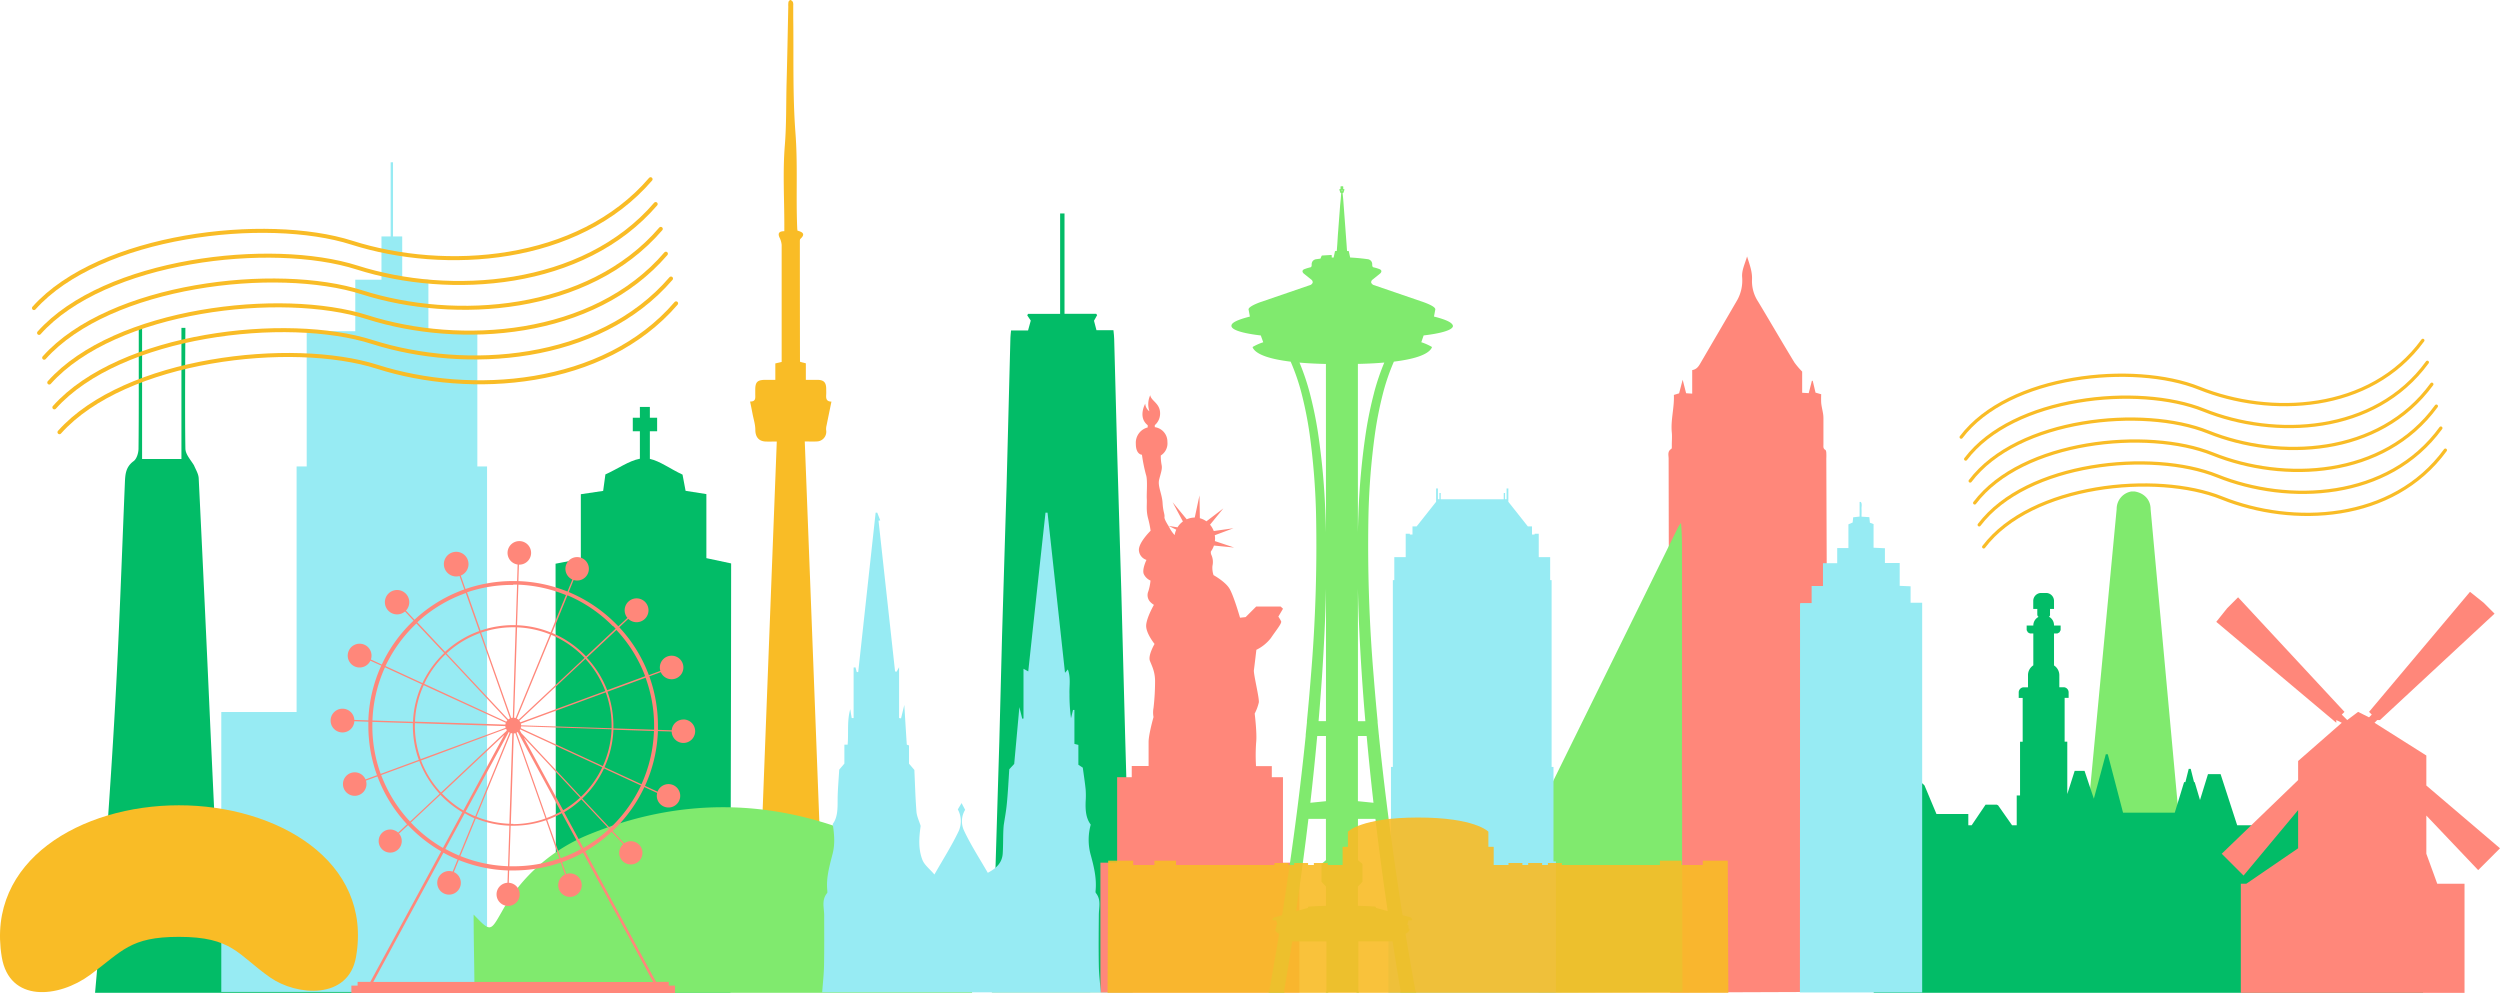 <svg xmlns="http://www.w3.org/2000/svg" viewBox="0 0 1014.83 403.37"><defs><style>.cls-1{isolation:isolate;}.cls-2,.cls-5{fill:#02bc67;}.cls-12,.cls-2,.cls-3,.cls-4,.cls-6,.cls-7,.cls-8{mix-blend-mode:color;}.cls-3{fill:#80ea6e;}.cls-6{fill:#97ebf3;}.cls-7{fill:#ff877a;}.cls-11,.cls-12,.cls-8{fill:#f9bc26;}.cls-10,.cls-9{fill:none;stroke:#f9bc26;stroke-linecap:round;stroke-linejoin:round;}.cls-9{stroke-width:1.63px;}.cls-10{stroke-width:1.33px;}.cls-12{opacity:0.9;}</style></defs><g class="cls-1"><g id="Layer_1" data-name="Layer 1"><path class="cls-2" d="M38.59,403l1.11-12.6c2.36-33.91,5-67.8,6.9-101.74,1.76-30.91,2.81-61.85,4.1-92.79.14-3.36.34-6.33,3.53-8.67,1.3-.95,2-3.39,2-5.16.16-14.36.09-28.72.1-43.08v-5.89c.45,0,.9,0,1.35,0v53.26H73.65V133.08c.58,0,1,0,1.61,0,0,1.72-.27,34.39,0,48.93,0,2.42,2.07,4.54,3.49,6.89.72,1.73,1.83,3.47,1.91,5.25q2.46,50.3,4.7,100.6,1.38,29.91,2.79,59.8a15,15,0,0,0,.46,4.43,3.71,3.71,0,0,0,2.5,2.2,3.3,3.3,0,0,0,2.27-2.31c.32-4.46.08-9,.41-13.41a42.5,42.5,0,0,1,3-13.44c.79,4.57,1.58,9.13,2.56,14.87,5.37-5.86,10.24-11,14.83-16.4.68-.79,0-2.63.06-4a7,7,0,0,1,.61-2.41c.1-.22,1.24-.26,1.26-.19a22.84,22.84,0,0,1,.61,2.63c.31,1.67,0,3.8,1,4.93,4.32,5,9,9.68,13.54,14.48l1.81-.11V312.25l2-.17c.67,1.29,1.35,2.58,2.6,5,3.05-16,5.89-30.85,8.33-43.68.85,5.25,1.92,12.65,3.25,20s3,14.93,4.69,23.48c1.1-2.24,1.73-3.53,2.36-4.83l1.89.15v68.56H176c.54-2.07,1.06-4.09,1.58-6.12l2.05.05c.58,9.1,3.58,18.6,4.17,27.71,0,0-.17.6-3.16.6Z"/><path class="cls-3" d="M805.25,402.56H927.59V376.38H899.48v-6.06H894V351.58h-7.71L873,206.65c0-3.86-2.75-6.61-6.61-7.16h-1.1a7.17,7.17,0,0,0-6.07,7.16L845.48,351.58h-7.17v18.74h-6.06v6.06h-27Z"/><path class="cls-2" d="M459.84,402.77c-.1-1.42-.24-2.77-.28-4.11q-.72-25.26-1.43-50.51-.7-24.78-1.4-49.57c-.53-19.51-1-39-1.55-58.54-.54-19.2-1.16-38.39-1.71-57.59-.43-14.95-.78-29.9-1.19-44.85,0-1.08-.17-2.15-.3-3.57h-6.89c-.41-1.6-.75-2.88-1-3.83.52-.94.89-1.6,1.27-2.27l-.38-.55H432.12V86.65h-1.78v40.77H417.28l-.27.63,1.41,2.09-1.1,4h-6.9c-.11,1.21-.24,2.06-.26,2.91q-.8,30.34-1.57,60.67c-.19,7-.42,14-.64,21-.39,13.06-.82,26.12-1.18,39.18-.4,14.32-.7,28.64-1.11,43-.54,18.8-1.17,37.61-1.71,56.41-.4,14.16-.71,28.33-1.08,42.49,0,1-.16,1.94-.26,3Z"/><path class="cls-2" d="M286.74,226.57v-26l-8.44-1.33c-.55-2.93-1-5.35-1.24-6.58-4.94-2.28-9.18-5.5-13.26-6.38V175.07h2.95v-5.51H263.8v-4.37h-4.05v4.37h-2.88v5.51h2.88v11.14c-4.49.83-9,4.15-14,6.37-.24,1.76-.57,4.18-.91,6.69l-9.06,1.35v26.21l-10.26,2c0,57.91.16,116.09.16,174.13h70.85c0-57.89.26-116.58.26-174.25Z"/><g class="cls-4"><line class="cls-5" x1="987.1" y1="358.2" x2="987.64" y2="360.08"/><path class="cls-5" d="M760.59,403h223l.81-27.56V355.5h-1.08l-1.07-15.09h-.54v-6.19h-1.35v6.19h-.81l-1.35,5.12a7,7,0,0,0-3.77-3l-7.54-24h-5.12l-4,12.39H944.25v4h-.54l-5.66-8.35h-5.12L927.27,335H908.14l-6.73-20.75h-5.12l-3.24,10.51-2.15-7.27h-.27l-1.35-5.39h-.81l-1.35,5.39h-.53l-3.78,12.39h-21l-6.19-23.71h-.81l-4.85,18.05-3.78-11.31h-4l-3,9.43V301.07h-1.08V283.29h1.62v-2.16a2.09,2.09,0,0,0-1.89-2.16h-1.88v-4.85a4.76,4.76,0,0,0-2.16-4V257.15h1.35l.83-.44.51-.91v-1.89h-2.69a3.9,3.9,0,0,0-2.06-3.57c.54-.27.44-.74.44-1.28v-1.88h1.62v-3.24a3.24,3.24,0,0,0-3-3.23h-2.43a3.23,3.23,0,0,0-3,3.23v3.24H827v1.88c0,.54,0,1.08.54,1.35a3.88,3.88,0,0,0-2.15,3.5h-2.7v1.89l.5.91.85.44h1.35v12.93a4.76,4.76,0,0,0-2.16,4V279h-1.89a2.09,2.09,0,0,0-1.88,2.16v2.16h1.61v17.78H820V322.9h-1.35V335h-1.89l-5.66-8.08-.53-.27H806L800.36,335H799v-4.58H786.07l-4.85-11.58-.81-.81H778l-.81.81-4.85,11.58h-.27V335H764v8.9a8.63,8.63,0,0,0-2.7,5.92v39.62Zm.43.37"/></g><polygon class="cls-6" points="193.77 189.35 193.77 134.45 173.9 134.45 173.9 113.54 163.27 113.54 163.27 95.98 159.54 95.98 159.54 65.88 158.58 65.88 158.58 95.98 154.85 95.98 154.85 113.54 144.22 113.54 144.22 134.45 124.5 134.45 124.5 189.35 120.4 189.35 120.4 289.03 89.83 289.03 89.83 402.66 120.4 402.66 150.97 402.66 197.71 402.66 197.71 189.35 193.77 189.35"/><path class="cls-7" d="M520.8,350.19v-34.7h-4.53V311h-6.41a73.51,73.51,0,0,1,.05-9.59c.42-3.61-.59-11.75-.59-11.75a19.19,19.19,0,0,0,1.68-4.53c.25-1.77-2.22-11.52-2-13.1s1-8.25,1-8.25a16.78,16.78,0,0,0,5.9-4.78c2-3,4.53-6,4.15-6.8a14.23,14.23,0,0,0-1.13-1.89l1.89-3.21-.94-.88h-9.95l-4.28,4.28-2.27.25s-2.64-9.25-4.4-12-6.36-5.29-6.36-5.29a9.28,9.28,0,0,1-.44-3.74,7,7,0,0,0-.35-4.28,2.6,2.6,0,0,1-.28-1.58,8.68,8.68,0,0,0,1.24-2.4l8.2.8-7.8-2.61c0-.32.06-.65.06-1a9,9,0,0,0-.12-1.38l7.58-2.84-8,1.13a8.49,8.49,0,0,0-1.51-2.57l5.41-6.61-6.88,5.24a8.25,8.25,0,0,0-2.66-1.26l-.15-9.27-1.92,9a8.08,8.08,0,0,0-3.26.71L476,203.87l4.18,7.81a8.59,8.59,0,0,0-2.19,2.38l-3.63-.59,3.13,1.55a8.44,8.44,0,0,0-.67,2.19,14.05,14.05,0,0,1-1.95-2.7c-.66-1.36-2.33-3.59-2.17-4.69s-.56-2-.77-5.66-2.06-6.8-1.39-9.48,1.35-4.33,1-5.92a19,19,0,0,1-.34-3.86,5.79,5.79,0,0,0,2.69-5.5,5.92,5.92,0,0,0-5.12-6v-.82a6.2,6.2,0,0,0,2.15-4.79c0-4.12-3.66-5-4-7.37a8.86,8.86,0,0,0-.34,6.54,4.15,4.15,0,0,1-1.69-3.1s-3.12,5.51,1,8.74v.91a6.42,6.42,0,0,0-4.82,6.64c0,4.44,2.48,4.44,2.48,4.44a66.21,66.21,0,0,0,1.63,8.1c.76,2.06.21,7.6.34,9.78s-.34,4.58.5,7.85a42.07,42.07,0,0,1,1.05,5.12s-5.12,5-4.74,8.1a4.38,4.38,0,0,0,3.06,3.74s-1.89,3.86-1.09,5.75a5.41,5.41,0,0,0,2.73,2.64,21,21,0,0,1-.88,4.36,4,4,0,0,0,.67,4.2,7.45,7.45,0,0,0,1.59,1.3s-2.89,5-3.14,8.19,3.4,7.68,3.4,7.68-2.73,4.65-1.89,6.84,2.14,4.45,2.1,8.52a95.88,95.88,0,0,1-.63,10.61,10,10,0,0,0,0,3.7s-2,7.05-2,10.11c0,2.63,0,8.23,0,9.76h-6.84v4.54h-5.93v34.7h-6.78v52.69h80.75V350.19Z"/><path class="cls-8" d="M144.51,388.51c-3.08,17.46-24.08,15.83-34.92,8.22-13.18-9.25-15.18-16.43-37-16.43-19.86,0-22.94,5.82-35.95,15.4S3.81,407,.72,388.51c-6.52-39.16,32.19-61.62,71.9-61.62S151.41,349.41,144.51,388.51Z"/><polyline class="cls-7" points="1000.43 403.04 1000.43 358.74 989.36 358.74 984.93 346.56 984.93 331.06 1005.97 353.21 1010.4 348.78 1014.83 344.35 984.93 318.87 984.93 306.69 963.89 293.4 964.99 292.29 966.1 292.29 1012.62 249.1 1008.19 244.67 1002.65 240.24 961.67 288.97 962.78 290.08 961.67 291.19 957.24 288.97 952.81 292.29 950.6 290.08 951.7 288.97 908.51 242.46 904.08 246.89 899.65 252.43 948.38 293.4 948.38 292.29 950.6 293.4 932.88 308.91 932.88 316.66 901.87 346.56 906.3 350.99 910.73 355.42 932.88 328.84 932.88 344.35 911.84 358.74 909.62 358.74 909.62 403.04"/><g class="cls-4"><path class="cls-9" d="M20,155.29c26.58-29.79,94.21-37.66,129.09-26.53,37.69,12,91.71,8.5,121.22-25.77"/><path class="cls-9" d="M22.07,165.37c26.58-29.79,94.21-37.67,129.09-26.53,37.69,12,91.71,8.5,121.22-25.77"/><path class="cls-9" d="M24.14,175.45c26.58-29.8,94.21-37.67,129.1-26.53,37.68,12,91.71,8.5,121.21-25.78"/><path class="cls-9" d="M17.93,145.22c26.57-29.8,94.21-37.67,129.09-26.54,37.68,12,91.71,8.5,121.21-25.77"/><path class="cls-9" d="M15.86,135.14c26.57-29.8,94.2-37.67,129.09-26.54,37.68,12,91.71,8.51,121.21-25.77"/><path class="cls-9" d="M13.79,125.06C40.36,95.26,108,87.39,142.88,98.53c37.68,12,91.71,8.5,121.21-25.78"/></g><g class="cls-4"><path class="cls-10" d="M801.59,204.15c19.26-25.45,70.06-30.56,96.66-19.86,28.74,11.55,69.4,9.89,90.74-19.42"/><path class="cls-10" d="M803.42,213.05c19.26-25.45,70.06-30.56,96.66-19.86,28.74,11.55,69.4,9.89,90.74-19.42"/><path class="cls-10" d="M805.25,222c19.26-25.45,70.06-30.56,96.66-19.86,28.74,11.55,69.4,9.89,90.74-19.41"/><path class="cls-10" d="M799.76,195.25c19.26-25.45,70.06-30.56,96.66-19.87,28.74,11.56,69.4,9.89,90.74-19.41"/><path class="cls-10" d="M797.93,186.35c19.26-25.45,70.06-30.56,96.67-19.87,28.74,11.56,69.39,9.89,90.73-19.41"/><path class="cls-10" d="M796.1,177.45c19.26-25.45,70.06-30.56,96.67-19.87,28.74,11.56,69.39,9.89,90.74-19.41"/></g><g class="cls-4"><path class="cls-11" d="M335.21,402.38H306.79Q311,291,315.32,179.23c-1.66,0-3.11.05-4.55,0-2.86-.12-4.16-2-4.16-4.75,0-2.16-.72-4.33-1.13-6.49-.3-1.58-.61-3.17-1-5,2.37.07,2.13-1.45,2.1-2.86,0-.62,0-1.24,0-1.86,0-3.24.87-4.06,4.2-4.08h3.95v-6.66l2.57-.61v-2.31c0-15.07,0-30.14,0-45.21a8.44,8.44,0,0,0-.92-3.09c-.75-1.81.07-2.45,2-2.46V91.23c0-10.71-.66-21.48.2-32.13.7-8.64.49-17.22.73-25.83.28-10.2.46-20.41.68-30.61a9.46,9.46,0,0,1,.07-1.85c.08-.34.6-.86.81-.81a1.76,1.76,0,0,1,1,.85A3.51,3.51,0,0,1,322,2.23c0,1.63,0,3.27,0,4.9.22,15.56-.27,31.18.89,46.67,1,12.91.18,25.77.72,38.64,0,.38.07.76.11,1.18,2,.56,3.39,1.32,1.2,3.34-.26.24-.23.87-.23,1.32q0,24.12.05,48.23a2.6,2.6,0,0,0,.09.4l2.29.57v6.71c1.77,0,3.29,0,4.82,0,2.4.07,3.37,1,3.44,3.41,0,.85.05,1.71,0,2.56-.08,1.46-.07,2.83,2.13,2.87-.68,3.33-1.33,6.43-1.95,9.53a6.4,6.4,0,0,0-.22,1.93,3.94,3.94,0,0,1-3.9,4.71c-1.46.09-2.93,0-4.76,0Q331,291,335.21,402.38Z"/></g><path class="cls-7" d="M678,401.61v1.28l64.16-.24v-1.89q-.39-107.34-.8-214.68a20.42,20.42,0,0,0,0-2.07c0-.49-.1-1.23-.41-1.39-1-.58-.75-1.49-.76-2.29,0-3.46,0-6.91,0-10.37a12.69,12.69,0,0,0-.15-2.05c-.23-1.43-.6-2.83-.75-4.26a33.33,33.33,0,0,1,0-3.61l-2.31-.66c-.4-1.69-.76-3.24-1.13-4.79l-.35,0-1.28,5-2.66-.15,0-8.6a32.32,32.32,0,0,1-3.15-3.7c-5-8.21-9.79-16.49-14.73-24.7a15.09,15.09,0,0,1-2.49-8.76c.2-3.23-.89-6.07-2-9.59-.9,3.14-2.2,5.55-2,8.42a16.36,16.36,0,0,1-1.93,9.2c-4.89,8.45-9.83,16.86-14.75,25.29-.82,1.42-1.56,2.9-3.59,3.23l0,9.56-2.47-.16-1.4-5.49-1.45,5.53-2.12.64c.23,5.18-1.34,10.14-.84,15.25.16,1.71,0,3.46,0,5.18,0,.51.07,1.32-.2,1.48-1.65,1-1.1,2.56-1.09,3.92Q677.53,293.88,678,401.61Z"/><path class="cls-3" d="M682.94,402.64c0-5.32,0-10.54-.06-15.74q0-8.82,0-17.64,0-8.67-.05-17.35t0-17.63q0-8.68-.05-17.36t0-17.63q0-8.69,0-17.36l0-17.63q0-8.69,0-17.36c0-5.87,0-11.75,0-17.63-.05-5.66.14-11.33-.4-17a10.12,10.12,0,0,0-1.53,2.41q-7.41,15.06-14.8,30.11-20.18,41-40.38,82a11.47,11.47,0,0,0-1.22,5.35q.15,34.57.19,69.14c0,.52,0,1-.05,1.55Z"/><path class="cls-6" d="M780.27,402.86V244.66h-4.7V238l-4.42-.19v-9.26h-6v-6l-4.61-.21v-9.6l-1.49-.55c-.08-.85-.15-1.55-.22-2.26l-3.18-.2c0-1.16.06-2.14,0-3.12s.35-2-.29-2.86l-.49,0v5.94l-2.6.3c-.08.78-.15,1.43-.22,2.11l-1.72.75v9.63h-4.55v6.13H740v9.27H735.4v6.93h-4.56a1.93,1.93,0,0,0-.15.4q0,78.78-.05,157.54v.13Z"/><path class="cls-3" d="M394.59,403c0-10.34-.21-20.67-.21-31.52-6.58,7-6.76,7.14-9.14,2.27-8.79-18-22.58-29.26-39.16-35.76-35.48-13.93-71.24-13.76-106.61.6a71,71,0,0,0-35.78,31.5c-4.67,8.21-4.57,8.28-11.43,1.17,0,11.23.33,21.57.33,31.74"/><polygon class="cls-6" points="631.59 349.68 631.59 403 563.59 403 563.67 349.68 564.64 349.68 564.64 311.31 565.4 311.31 565.4 235.5 565.99 235.5 565.99 226.16 570.62 226.16 570.62 216.65 572.3 216.65 572.3 216.99 573.37 216.99 573.37 213.69 575.05 213.69 582.96 203.7 582.96 198.28 583.69 198.28 583.69 202.63 584.3 202.63 584.3 200.13 584.84 200.13 584.84 202.66 610.41 202.66 610.41 200.13 610.95 200.13 610.95 202.63 611.57 202.63 611.57 198.28 612.29 198.28 612.29 203.7 620.2 213.69 621.89 213.69 621.89 216.99 622.95 216.99 622.95 216.65 624.63 216.65 624.63 226.16 629.26 226.16 629.26 235.5 629.85 235.5 629.85 311.31 630.61 311.31 630.61 349.68 631.59 349.68"/><path class="cls-3" d="M582.1,128.5l.51-2.74a.53.53,0,0,0,0-.36c-.21-.74-1.74-1.64-4.57-2.69l-20.6-7.07s-.79-.45-.85-1.07a1.39,1.39,0,0,1,.65-1.12l2.84-2.3c.08-.05.74-.55.66-1.14-.06-.35-.34-.61-.85-.8a18.43,18.43,0,0,0-2.43-.72s-.39-.07-.44-.93a2.27,2.27,0,0,0-.42-1.59,2.21,2.21,0,0,0-1.61-.78s-3-.46-6.92-.66l-.52-2.44a.27.27,0,0,0-.25-.21h-.5L546.6,99v0l-.27-3.62h0s0,0,0,0l-.14-1.89h0v-.06l-.57-7.62h0s0,0,0,0l-.17-2.26h0s0,0,0,0l-.19-2.58v0L545,78.33l.18,0a.25.25,0,0,0,.19-.17l.35-1.07a.26.26,0,0,0,0-.23.28.28,0,0,0-.22-.11h-.23v-.89a.26.26,0,0,0-.25-.26h-.61a.26.26,0,0,0-.25.26v.89h-.23a.26.26,0,0,0-.21.11.26.26,0,0,0,0,.23l.35,1.07a.25.25,0,0,0,.19.17l.18,0-.18,2.36v0L544,83.32a.06.06,0,0,0,0,0h0l-.17,2.27v0l-.58,7.63v.05l-.15,1.9v0h0L542.86,99a.07.07,0,0,0,0,0l-.22,2.88h-.49a.28.28,0,0,0-.26.21l-.52,2.44-.77,0v-.78a.27.27,0,0,0-.08-.19.26.26,0,0,0-.19-.06l-3.63.22a.31.31,0,0,0-.22.15L536,105c-.93.11-1.49.19-1.5.2a2.23,2.23,0,0,0-1.63.78,2.33,2.33,0,0,0-.42,1.59c0,.86-.43.93-.47.93a20.32,20.32,0,0,0-2.39.72c-.52.19-.8.45-.85.8-.09.59.57,1.09.64,1.14l2.85,2.29a1.42,1.42,0,0,1,.65,1.13c-.06.61-.8,1.05-.8,1.05l-20.66,7.09c-2.82,1.05-4.35,2-4.56,2.69a.47.47,0,0,0,0,.36l.51,2.74c-6.83,1.72-7.55,3-7.49,3.83.17,2.45,10.11,3.63,11.91,3.83l1,2.76a22,22,0,0,0-4.19,1.85.26.26,0,0,0-.08.33c1.51,3.14,8.18,4.82,15.4,5.7a85.65,85.65,0,0,1,4.57,13.46,153.65,153.65,0,0,1,3.14,16,288.73,288.73,0,0,1,2.6,32.62,631.13,631.13,0,0,1-2.1,65.64q-.72,9.12-1.61,18.23c0,.17,0,.34,0,.51-.17,1.67-.33,3.34-.5,5,0,.17,0,.34,0,.51q-2.11,20.6-4.92,41.13-2.16,15.83-4.65,31.61l-3.36.93a.27.27,0,0,0-.15.11l-.37.63a.3.3,0,0,0,0,.26.24.24,0,0,0,.22.13h1.28l.46,1.94h-.25a.25.25,0,0,0-.26.26V377h-.19a.26.26,0,0,0-.2.1.25.25,0,0,0-.05.22,2.77,2.77,0,0,0,1.66,1.73q-1.92,11.73-4.06,23.39h0a.26.26,0,0,0-.26.26.26.26,0,0,0,.26.26h6a.26.26,0,0,0,.26-.26.27.27,0,0,0-.22-.25c1.18-6.77,2.27-13.53,3.32-20.3h13.9v20.29a.26.26,0,0,0-.26.26.26.26,0,0,0,.26.26h.52a.26.26,0,0,0,.26-.26h11.39a.26.26,0,0,0,.26.26h.52a.26.26,0,0,0,.26-.26.26.26,0,0,0-.26-.26V382.12h13.91q1.56,10.15,3.31,20.3a.27.27,0,0,0-.22.25.26.26,0,0,0,.26.26h6a.26.26,0,0,0,.26-.26.26.26,0,0,0-.26-.26h-.05q-2.14-11.64-4.06-23.39a2.82,2.82,0,0,0,1.67-1.73.3.3,0,0,0-.06-.22.26.26,0,0,0-.2-.1h-.19v-1.2a.25.25,0,0,0-.25-.26h-.26l.46-1.94h1.28a.24.24,0,0,0,.22-.13.24.24,0,0,0,0-.26l-.37-.63a.24.24,0,0,0-.15-.11l-3.36-.93q-2.49-15.78-4.64-31.61-2.79-20.53-4.93-41.13c0-.17,0-.34-.05-.51-.16-1.67-.33-3.34-.49-5,0-.17,0-.34,0-.51q-.88-9.11-1.6-18.23a631.14,631.14,0,0,1-2.11-65.64,286.44,286.44,0,0,1,2.61-32.62,151,151,0,0,1,3.13-16,86.69,86.69,0,0,1,4.57-13.46c7.22-.88,13.89-2.56,15.41-5.7a.26.26,0,0,0-.09-.33,22,22,0,0,0-4.19-1.85l.95-2.76c1.8-.2,11.74-1.38,11.91-3.83C589.64,131.51,588.92,130.22,582.1,128.5ZM538.25,349.17l-1.73,1.44a.25.25,0,0,0-.09.2v7a.26.26,0,0,0,.07.18l1.75,1.89v7.82c-4.22.12-6.92.32-7,.32a.28.28,0,0,0-.23.17l-.14.37-4.75,1.32q2.13-14.62,4-29.29c.34-2.73.67-5.45,1-8.18h7.1Zm0-23.94-6.34.64q1.55-13.55,2.79-27.1h3.55Zm0-32.49h-3q.76-9,1.38-17.9c.8-12,1.4-24,1.64-36Zm0-76.55q-.07-3.72-.22-7.45a290.76,290.76,0,0,0-3-33,157.87,157.87,0,0,0-3.38-16.31,94.75,94.75,0,0,0-4.14-12.24c3.87.34,7.68.49,10.72.55ZM545,77.59v-.37h.18l-.17.49v-.12Zm-.68-.37h.17v.37h0v.11Zm6.9,161.63c.24,12,.84,24,1.64,36q.61,9,1.38,17.9h-3Zm8.1,101.73q1.83,14.66,4,29.29l-4.75-1.32-.14-.37a.28.28,0,0,0-.22-.17s-2.74-.2-7-.32v-7.82L553,358a.3.3,0,0,0,.06-.18v-7a.25.25,0,0,0-.09-.2l-1.73-1.44V332.4h7.1C558.63,335.13,559,337.85,559.3,340.58Zm-1.76-14.71-6.34-.64V298.77h3.55Q556,312.35,557.54,325.87Zm.24-166.46a155.24,155.24,0,0,0-3.37,16.31,288.5,288.5,0,0,0-3,33q-.15,3.73-.22,7.45V147.72c3-.06,6.85-.2,10.72-.55A94.75,94.75,0,0,0,557.78,159.41Z"/><path class="cls-12" d="M691.2,349.38v1.75h-8.62v-1.75h-8.77v1.75H634v-.81h-5.66v.81H626v-.81h-5.66v.81H618v-.81h-5.66v.81h-6v-7.38h-2.16v-6.13s-5.27-5.76-28.51-5.76-28.52,5.76-28.52,5.76v6.13h-2.15v7.38h-6v-.81h-5.66v.81h-2.35v-.81h-5.65v.81h-2.35v-.81h-5.66v.81H477.39v-1.75h-8.78v1.75H460v-1.75H449.84L449.59,403h252l-.23-53.62Z"/><path class="cls-7" d="M277.42,292.08a4.76,4.76,0,0,0-4.75,4.37l-5.59-.18q0-.82,0-1.65a58.84,58.84,0,0,0-3.5-20.07l4.66-1.71a4.78,4.78,0,1,0-.39-1.9,4.94,4.94,0,0,0,.21,1.4l-4.67,1.72a58.39,58.39,0,0,0-12-19.43l3.65-3.42a4.84,4.84,0,1,0-.36-.39L251,254.24c-.38-.39-.76-.79-1.15-1.18a58.7,58.7,0,0,0-19-12.73l2-4.89a4.87,4.87,0,0,0,1.44.22,4.76,4.76,0,1,0-1.94-.41l-2,4.88a58.6,58.6,0,0,0-19.92-4.24l.22-6.68h.15a4.78,4.78,0,1,0-.68-.05l-.22,6.71-1.64,0a58.87,58.87,0,0,0-19.3,3.23l-1.92-5.46a5,5,0,1,0-.5.17l1.92,5.46a58.51,58.51,0,0,0-20.2,12.3l-3.48-3.71a4.95,4.95,0,1,0-.38.36l3.48,3.72c-.4.37-.79.76-1.18,1.14a58.76,58.76,0,0,0-11.72,16.68l-4.43-2.05a4.83,4.83,0,1,0-.2.49l4.41,2a58.65,58.65,0,0,0-5.24,22.23l-5.68-.19a4.82,4.82,0,1,0,0,.53l5.69.19c0,.54,0,1.09,0,1.64a58.84,58.84,0,0,0,3.5,20.07l-4.66,1.72a4.77,4.77,0,1,0,.39,1.89,4.7,4.7,0,0,0-.21-1.4l4.67-1.71a58.24,58.24,0,0,0,12,19.42L161.62,338a4.69,4.69,0,1,0,.36.38l3.65-3.42c.38.4.76.79,1.15,1.18a59.24,59.24,0,0,0,12.3,9.44l-28.76,53h-5.16v1.52h-2.53v3H274v-3h-2.53v-1.52h-5.16l-28.76-53a59.08,59.08,0,0,0,10.74-7.93l4.66,5a4.72,4.72,0,1,0,.42-.33l-4.7-5,1.18-1.15a58.85,58.85,0,0,0,11.72-16.67l5.19,2.39a5.06,5.06,0,0,0-.14,1.17,4.75,4.75,0,1,0,.3-1.68L261.83,319a58.32,58.32,0,0,0,5.24-22.23l5.58.18a4.77,4.77,0,1,0,4.77-4.9Zm-11.9,2.54q0,.79,0,1.59L249,295.68c0-.35,0-.7,0-1.06a40.6,40.6,0,0,0-2.41-13.82l15.47-5.7A57.18,57.18,0,0,1,265.52,294.62Zm-17.27,1-36.71-1.19a3.11,3.11,0,0,0-.11-.69l34.46-12.69a39.74,39.74,0,0,1,2.37,13.54C248.26,295,248.25,295.31,248.25,295.65Zm-79.82-2.06,36.7,1.19a2.78,2.78,0,0,0,.12.7l-34.47,12.69a39.79,39.79,0,0,1-2.37-13.55C168.41,294.28,168.42,293.93,168.43,293.59Zm42.42-1,26.78-25.1a40.06,40.06,0,0,1,8.08,13.05l-34.47,12.69A3.22,3.22,0,0,0,210.85,292.63Zm-.36-.39a3.43,3.43,0,0,0-.7-.47l14-34a40.1,40.1,0,0,1,13.52,9.35Zm-1.19-.68a2.9,2.9,0,0,0-.6-.12l1.2-36.71a39.68,39.68,0,0,1,13.36,2.86Zm-1.13-.14a2.84,2.84,0,0,0-.65.1l-12.21-34.64a39.89,39.89,0,0,1,13-2.18h1Zm-1.15.28a3.16,3.16,0,0,0-.68.41l-25.09-26.79a39.94,39.94,0,0,1,13.57-8.26Zm-1.06.77a2.84,2.84,0,0,0-.41.57l-33.34-15.39a39.83,39.83,0,0,1,8.65-12Zm-.64,1a3.53,3.53,0,0,0-.17.73l-36.7-1.19A39.5,39.5,0,0,1,172,278.13Zm.11,2.45a2.82,2.82,0,0,0,.31.53l-.22.4L179,321.71a39.85,39.85,0,0,1-8.08-13Zm-.71,2.41L188.09,329a40.16,40.16,0,0,1-8.69-6.92Zm1.8-1.11.36.21-13.95,34a41.68,41.68,0,0,1-3.92-1.9Zm.85.41a3.75,3.75,0,0,0,.6.13l-1.2,36.7a39.57,39.57,0,0,1-13.35-2.86Zm1,36.86h-1l1.2-36.71a2.84,2.84,0,0,0,.65-.1l12.21,34.64A39.88,39.88,0,0,1,208.34,334.54Zm1.31-37a4.91,4.91,0,0,0,.5-.28l17.51,32.28a41.05,41.05,0,0,1-5.8,2.64Zm2.94,2,22.84,24.37a40.77,40.77,0,0,1-6.85,5.1Zm-1-1.84-.66-1.21.19-.3,33.34,15.39a40.07,40.07,0,0,1-8.66,12Zm-.25-2a3.53,3.53,0,0,0,.17-.73l36.71,1.19a39.65,39.65,0,0,1-3.54,14.93Zm-18.73,36.46-6.26,15.26a56.4,56.4,0,0,1-5.6-2.69l7.87-14.51A38.65,38.65,0,0,0,192.62,332.18Zm.49.21a40.74,40.74,0,0,0,13.64,2.92l-.54,16.45a56.86,56.86,0,0,1-19.36-4.12Zm14.17,2.94h1.06a40.54,40.54,0,0,0,13.28-2.23l5.48,15.56a57.29,57.29,0,0,1-18.76,3.13c-.54,0-1.07,0-1.6,0Zm14.84-2.39a41.15,41.15,0,0,0,5.92-2.7l7.87,14.51a56.31,56.31,0,0,1-8.31,3.74Zm39.81-58.33-15.48,5.7A40.59,40.59,0,0,0,238.21,267l12-11.27A56.62,56.62,0,0,1,261.93,274.61Zm-13.16-20.42c.38.37.75.76,1.11,1.14l-12,11.27a40.72,40.72,0,0,0-13.8-9.54l6.26-15.26A57.13,57.13,0,0,1,248.77,254.19Zm-19-12.59-6.26,15.26a40.21,40.21,0,0,0-13.64-2.92l.54-16.46A56.86,56.86,0,0,1,229.82,241.6Zm-21.48-4.16,1.59,0-.54,16.46-1,0a40.64,40.64,0,0,0-13.29,2.23l-5.48-15.55A57.06,57.06,0,0,1,208.34,237.44Zm-19.27,3.31,5.48,15.56a40.72,40.72,0,0,0-13.85,8.44l-11.27-12A57,57,0,0,1,189.07,240.75ZM167.9,254.19q.57-.57,1.14-1.11l11.28,12a40.79,40.79,0,0,0-8.84,12.21l-15-6.92A57.32,57.32,0,0,1,167.9,254.19Zm-11.62,16.69,15,6.92A40.43,40.43,0,0,0,167.65,293l-16.46-.53A57.09,57.09,0,0,1,156.28,270.88Zm-5.13,23.74q0-.8,0-1.59l16.45.53c0,.36,0,.71,0,1.06A40.6,40.6,0,0,0,170,308.44l-15.47,5.7A57.14,57.14,0,0,1,151.15,294.62Zm3.59,20,15.48-5.7a40.65,40.65,0,0,0,8.24,13.31l-12,11.28A57,57,0,0,1,154.74,314.64Zm13.16,20.41-1.11-1.14,12-11.27a41.16,41.16,0,0,0,8.89,7.08l-7.87,14.51A57.68,57.68,0,0,1,167.9,335.05Zm97.24,63.58H151.53L180,346.14a58.34,58.34,0,0,0,5.74,2.78l-2,4.89a4.57,4.57,0,0,0-1.44-.23,4.79,4.79,0,1,0,1.94.42l2-4.88a58.59,58.59,0,0,0,19.92,4.23l-.16,5a4.7,4.7,0,1,0,.53,0l.16-5,1.65,0a58.84,58.84,0,0,0,19.29-3.22l1.72,4.86a4.77,4.77,0,1,0,2-.45,4.81,4.81,0,0,0-1.53.25L228.13,350a57.38,57.38,0,0,0,8.54-3.85Zm-28.31-54.4L229,329.72a41.19,41.19,0,0,0,7-5.22l11.27,12A57.76,57.76,0,0,1,236.83,344.23Zm11.94-9.18-1.14,1.12-11.27-12a41,41,0,0,0,8.83-12.21l15,6.91A57.32,57.32,0,0,1,248.77,335.05Zm11.62-16.69-15-6.91A40.52,40.52,0,0,0,249,296.21l16.46.53A57,57,0,0,1,260.39,318.36Z"/><path class="cls-6" d="M334.56,371.59c0,6.76.07,13.52-.06,20.28-.06,3.63-.48,7.26-.75,10.94H446.84c-.29-3.73-.73-7.24-.79-10.75-.13-6.87-.06-13.75,0-20.63,0-3,1.05-6.16-1.19-8.91-.24-.29-.13-.91-.09-1.37.38-4.85-.74-9.44-2-14.06a22.92,22.92,0,0,1,0-12.35c-2-2.63-2.2-6-2.07-9.4a34.69,34.69,0,0,0,0-4.89c-.29-2.87-.74-5.73-1.16-8.84l-1.79-1.16v-8.07l-1.61-.41V288.18h-.57c-.27,1.12-.54,2.25-.82,3.37a71.08,71.08,0,0,1-.61-9.81c-.13-3.25.61-6.6-.67-10l-1.15,1.37c-2.4-22-4.74-43.53-7.09-65h-.83c-2.34,21.42-4.67,42.84-7,64.43l-1.93-1.07v20.19l-.51.09c-.37-1.52-.75-3-1.16-4.72l-2.1,23.08c-.56.61-1.17,1.27-2,2.15-.3,4.58-.53,9.33-1,14.06-.27,2.94-.84,5.86-1.27,8.79-.33,3.73-.14,7.55-.39,11.35s-2.6,6-6.06,7.84c-3.28-5.7-6.83-11.17-9.59-17a8.93,8.93,0,0,1,.39-8.57l-1.45-2.74c-.57,1-1.14,1.92-1.52,2.58a9.93,9.93,0,0,1,.38,8.75c-2.78,5.85-6.28,11.35-9.88,17.67-1.93-2.27-4.05-3.85-4.87-5.93-1.77-4.5-1.35-9.31-.72-13.8-.62-2-1.55-3.87-1.7-5.77-.45-5.77-.6-11.56-.85-16.95L369,310v-7.4c-.35-.15-.9-.26-.91-.4-.34-5.08-.64-10.16-1-16.05-.58,2.36-.95,3.91-1.33,5.46l-.79-.13V270.85c-.56,1-.78,1.41-1,1.81l-.63-.1-6.72-61.21.7-.1c-.4-1.05-.81-2.09-1.21-3.14l-.66,0q-3.54,32.34-7.07,64.69l-.59,0c-.18-.63-.35-1.27-.53-1.91l-.75.08v20.53h-.77c-.2-1.2-.4-2.41-.59-3.62-1.37,4.72-.63,9.59-1.07,14.41h-1.32v7.68l-2.09,2.45c-.24,4.17-.63,8.22-.65,12.27,0,3.65,0,7.22-2,9.8.7,4.39.93,8.19,0,11.94-1.26,5-2.74,9.88-2.19,15.1,0,.34.1.81-.08,1C333.39,365.38,334.57,368.57,334.56,371.59Z"/></g></g></svg>